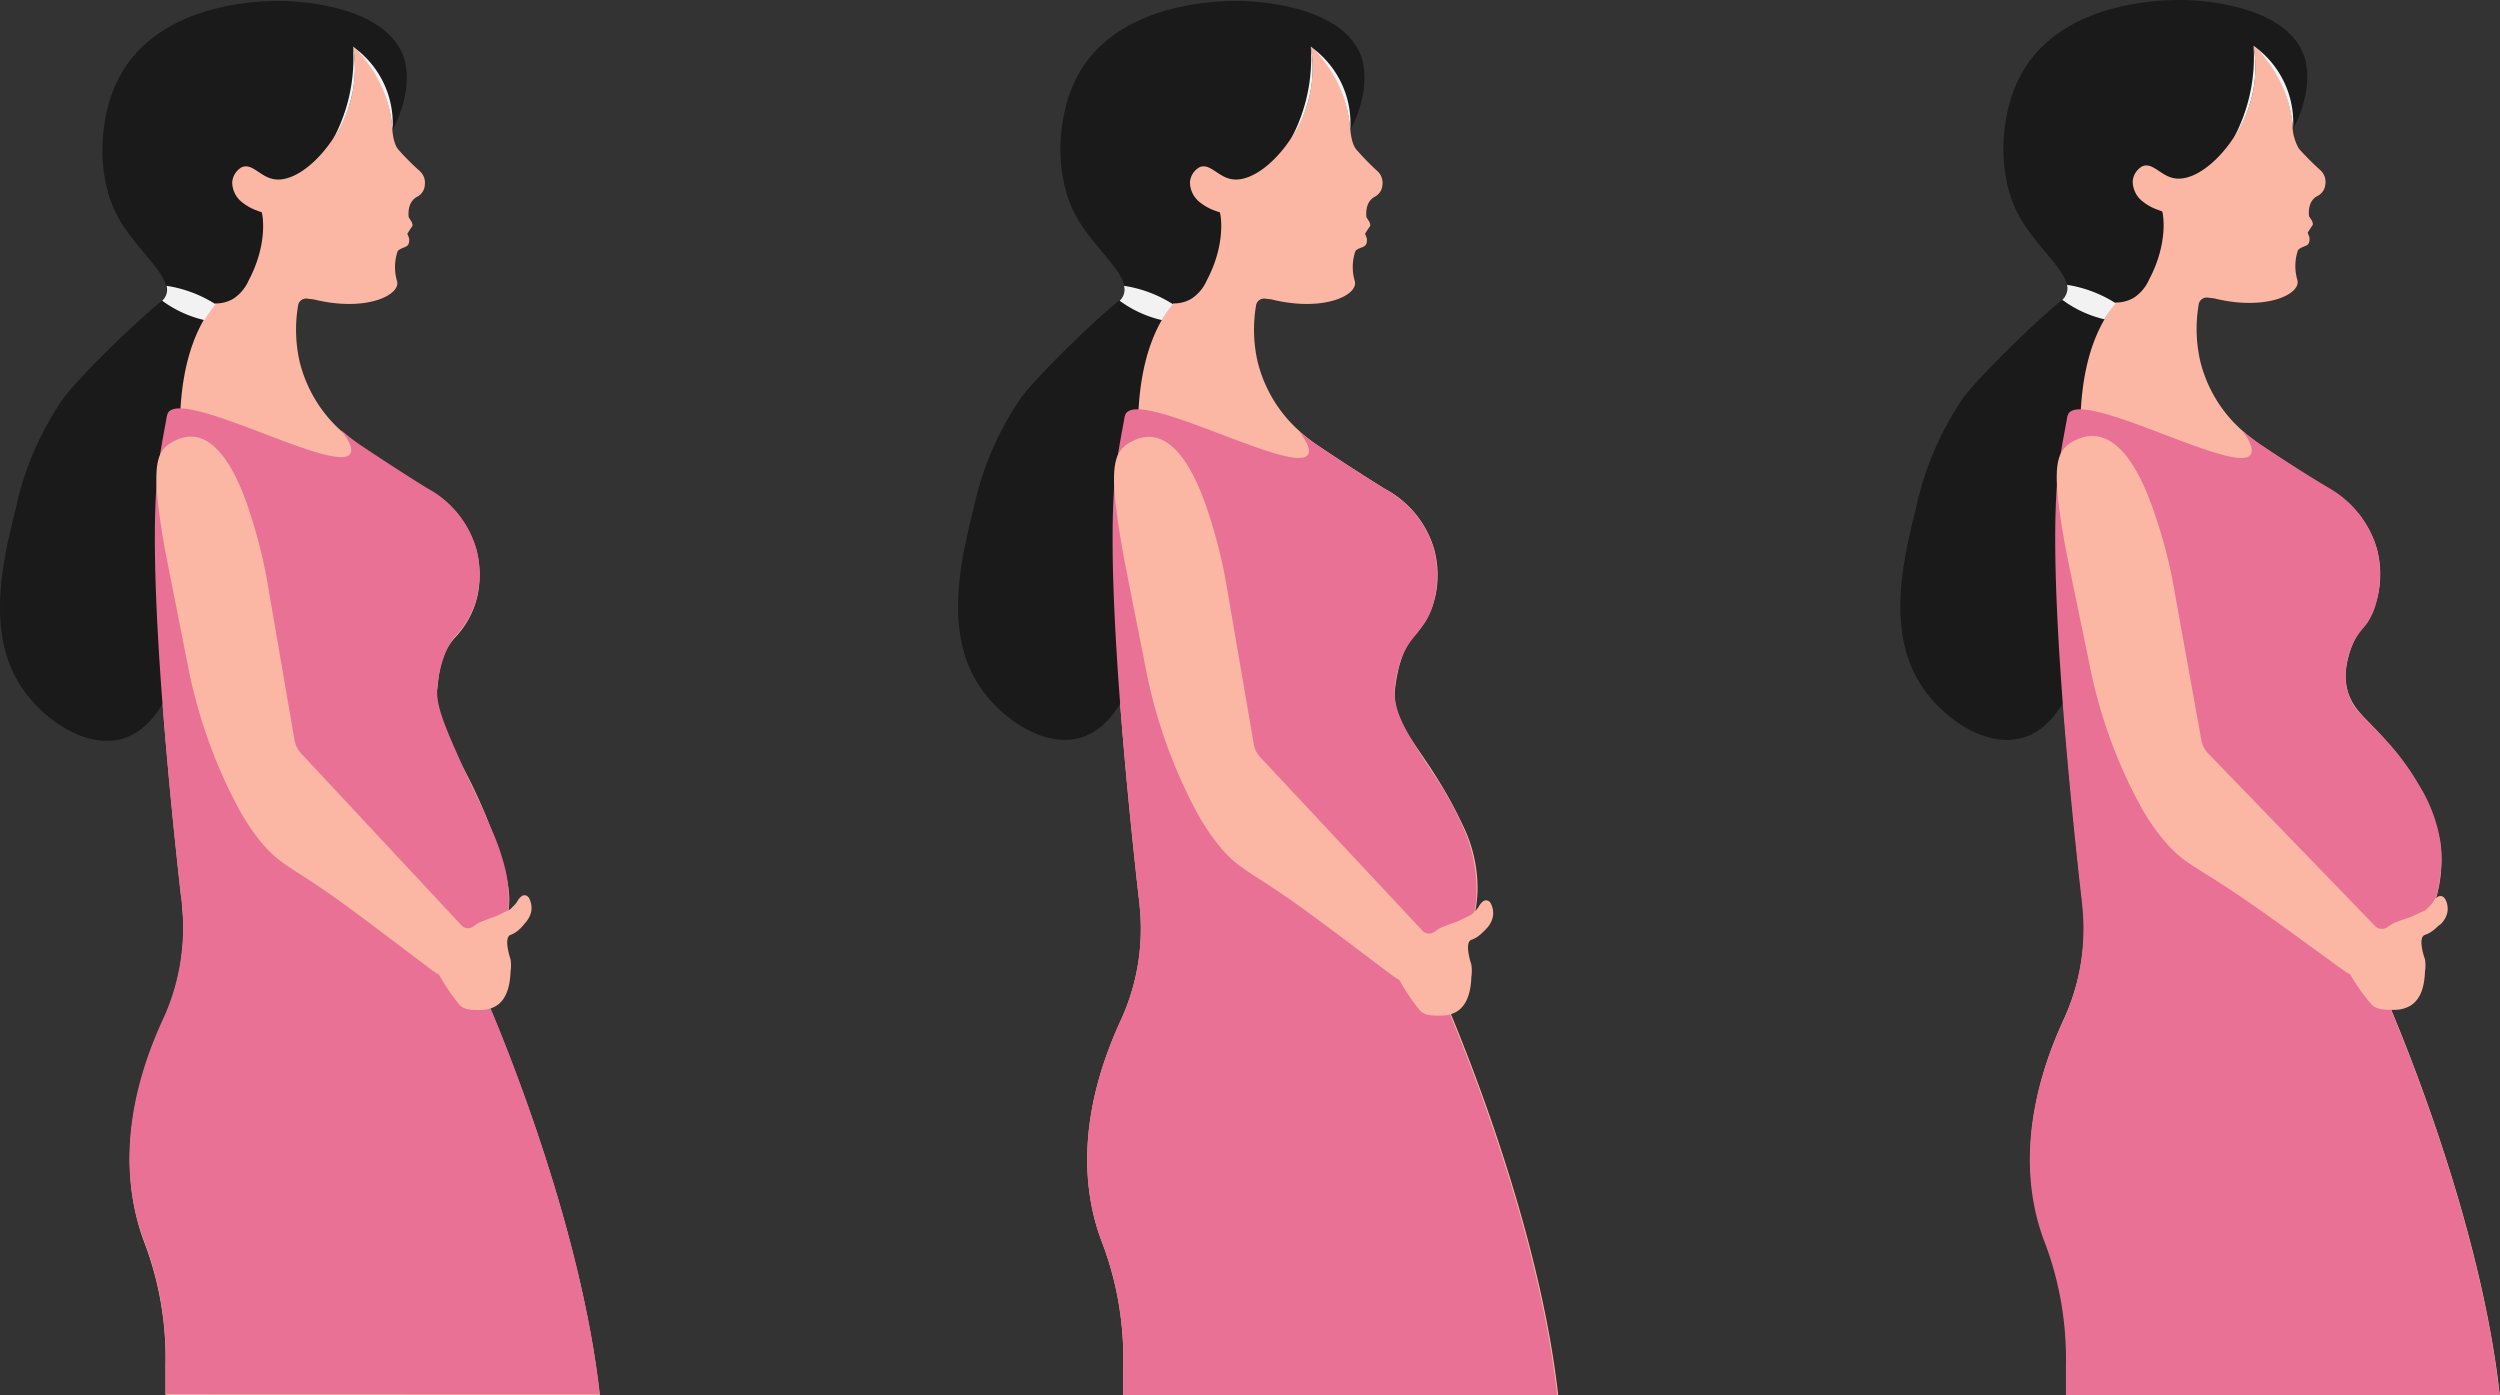 <svg id="Layer_1" data-name="Layer 1" xmlns="http://www.w3.org/2000/svg" viewBox="0 0 333.52 186.17"><rect x="0" y="0" width="333.52" height="186.17" fill="#333333" stroke="none"/><defs><style>.cls-1{fill:#fbb7a3;}.cls-2{fill:#1a1a1a;}.cls-3{fill:#f2f2f2;}.cls-4{fill:#e97195;}</style></defs><path class="cls-1" d="M54.32,193.17l0-4a43.63,43.63,0,0,0-2.83-16.44C49.33,167,47.67,157,54,143.17a29.16,29.16,0,0,0,2.53-15.34v-.06s0,0,0-.06c0-.43-.1-.88-.16-1.34-1.78-16-4.72-46.13-2.83-58.08.33-2.09.64-3.82.93-5.31,2.05-10.33,3.15-8.23,2.2-25.2l-1.13-7.55-.36-2.41a19.46,19.46,0,0,1,2.65-13.23C61.62,8.7,68.6,2.94,79.62,12.4l.17.14a14.66,14.66,0,0,1,4.75,10.69c0,1.56.24,3,.84,3.72a33.77,33.77,0,0,0,2.87,2.88,2.11,2.11,0,0,1,.66,1.88,1.88,1.88,0,0,1-1,1.53C86.43,34,86.77,36,86.77,36a3.17,3.17,0,0,1,.23.36,1.27,1.27,0,0,1,.28.69.82.82,0,0,1-.2.35l-.22.34-.28.44.23.59c.06.44,0,.88-.33,1.08s-1,.35-1.2.69a6.59,6.59,0,0,0-.06,4c.43,1.88-4.26,4.11-11.14,2.4l-.86-.1A1.08,1.08,0,0,0,72,47.8a19.31,19.31,0,0,0,.2,7.39,18.19,18.19,0,0,0,5.54,9.28c.32.29.65.58,1,.86h0c.54.43,1.12.85,1.75,1.27,5.29,3.54,8.75,5.65,8.75,5.65a13.33,13.33,0,0,1,6.55,8.1,13.14,13.14,0,0,1,.09,6.39A11.9,11.9,0,0,1,93,92c-2.27,2.4-2.24,5.76-2.42,6.84-.91,5.47,3.14,7.84,7.45,19.48,2.12,5.71,2.18,7.93,2.15,9a19.78,19.78,0,0,1-3.92,11s13.08,28.84,16,54.79Z" transform="translate(-32.24 -7)"/><path class="cls-2" d="M84.6,24.39a16.77,16.77,0,0,0-1.06-5,16.2,16.2,0,0,0-4.2-6.19,16.91,16.91,0,0,1-.43,7.59c-1.72,5.73-6.91,11-10.42,10.05-1.63-.42-2.68-2.1-4-1.53a2.52,2.52,0,0,0-1.27,2,3.41,3.41,0,0,0,1.35,2.7,6.91,6.91,0,0,0,2,1.1c.41.17.5.16.57.2l0,0c.1.09.94,4.06-1.72,9.09a5.64,5.64,0,0,1-2,2.42,4.53,4.53,0,0,1-2.48.66v0a15.41,15.41,0,0,0-1.47,2.12c-3.87,6.6-3.29,15.68-3.06,19.24.11,1.7.18,1.22.76,7.21.54,5.36.8,8,.77,9.68A27.4,27.4,0,0,1,55.66,97.6c-1.25,2.65-3.1,6.56-6.69,7.82-4.9,1.74-10.81-2.25-13.76-6.59-5-7.36-2.54-17.25-.84-24.1a40.9,40.9,0,0,1,6.25-14.49c1.41-2.06,8.64-9.36,13-12.93l.19-.17a2.29,2.29,0,0,0,.48-.68,2,2,0,0,0,.1-1.31c-.55-2.39-4.45-5.51-6.48-9.33-2.84-5.34-2.44-12.64-.22-17.58C52.82,6.9,68,7.11,69.8,7.13c1.62,0,13.51.39,16.2,7.23C86.26,15,87.57,18.63,84.6,24.39Z" transform="translate(-32.24 -7)"/><path class="cls-3" d="M61,47.59v0a15.41,15.41,0,0,0-1.47,2.12,15.31,15.31,0,0,1-5.65-2.59,2.29,2.29,0,0,0,.48-.68,2,2,0,0,0,.1-1.31A16.89,16.89,0,0,1,61,47.59Z" transform="translate(-32.24 -7)"/><path class="cls-4" d="M54.32,193l0-4a43.66,43.66,0,0,0-2.83-16.44c-2.21-5.7-3.87-15.77,2.48-29.56a29.18,29.18,0,0,0,2.53-15.35v-.06s0,0,0,0c0-.44-.1-.89-.16-1.35-1.78-16-4.72-46.12-2.83-58.08.33-2.09.66-3.81.93-5.3a2.68,2.68,0,0,1,.2-.76c1.91-3.37,22.69,8.36,24.35,5.4.23-.41.19-1.24-1.26-3.16.32.3.65.58,1,.86h0c.54.43,1.12.86,1.75,1.28,5.29,3.53,8.75,5.65,8.75,5.65a13.34,13.34,0,0,1,6.55,8.09,13.13,13.13,0,0,1,.09,6.39A11.84,11.84,0,0,1,93,91.86c-1.24,1.31-2.17,4.11-2.42,6.85-.22,2.4,1,5.21,3.49,10.74,1.54,3.44,2.08,4.2,3.56,7.8a29.91,29.91,0,0,1,2.13,6.19,18.63,18.63,0,0,1-.27,8.48,17.16,17.16,0,0,1-3.23,6.3s13.08,28.84,16,54.8Z" transform="translate(-32.24 -7)"/><path class="cls-3" d="M79.34,13.24a16.83,16.83,0,0,1,.19,4.29,17,17,0,0,1-2.83,8,22.83,22.83,0,0,0,2.64-12.26Z" transform="translate(-32.24 -7)"/><path class="cls-3" d="M79.34,13.24a13.75,13.75,0,0,1,1.8,2,16.77,16.77,0,0,1,3.46,9.19A12.51,12.51,0,0,0,79.34,13.24Z" transform="translate(-32.24 -7)"/><path class="cls-1" d="M101.69,130.83l-.34.31a3.48,3.48,0,0,1-1,.58c-1,.37,0,3.26,0,3.26a5.42,5.42,0,0,1,0,1.66c-.06,1.68-.44,3.62-1.89,4.54a4,4,0,0,1-2,.56c-.86,0-2.22.07-2.86-.63a10.2,10.2,0,0,1-.91-1.17,21.86,21.86,0,0,1-1.75-2.7,1,1,0,0,0-.1-.15.71.71,0,0,0-.35-.24c-.37-.15-8.5-6.47-13.43-10-6.12-4.34-7.53-4.47-10.16-7.71a28.9,28.9,0,0,1-3.09-4.77,67.81,67.81,0,0,1-6.52-18.64c-.27-1.35-.82-4.18-1.1-5.56-1.5-7.61-1.67-8.4-2-10.16-1.63-9.38-1.3-12,.14-13.39a4.13,4.13,0,0,1,1.11-.76c5.4-2.86,8.64,5,10,9.13a67.39,67.39,0,0,1,2.35,9l3.74,21.73a3.47,3.47,0,0,0,.87,1.78l21.4,22.94a1.19,1.19,0,0,0,1.51.21c.29-.18.54-.4.83-.55.74-.34,1.5-.6,2.27-.87l1.8-.86a2.31,2.31,0,0,0,.4-.37,4,4,0,0,0,.63-.72,2,2,0,0,1,.65-.76.66.66,0,0,1,.65,0,.92.92,0,0,1,.36.46,2.76,2.76,0,0,1,.21,1.63,3.32,3.32,0,0,1-.87,1.59A6.55,6.55,0,0,1,101.69,130.83Z" transform="translate(-32.24 -7)"/><path class="cls-1" d="M182.09,193.17l0-4a43.63,43.63,0,0,0-2.83-16.44c-2.21-5.71-3.87-15.77,2.48-29.57a29.16,29.16,0,0,0,2.53-15.34v-.06s0,0,0-.06c-.05-.43-.1-.88-.16-1.34-1.78-16-4.72-46.13-2.83-58.08.33-2.09.64-3.82.93-5.31,2.05-10.33,3.15-8.23,2.2-25.2l-1.13-7.55L183,27.82a19.46,19.46,0,0,1,2.65-13.23c3.78-5.89,10.76-11.65,21.78-2.19l.17.14a14.66,14.66,0,0,1,4.75,10.69c0,1.56.24,3,.84,3.72A33.77,33.77,0,0,0,216,29.83a2.11,2.11,0,0,1,.66,1.88,1.88,1.88,0,0,1-1,1.53C214.2,34,214.54,36,214.54,36a3.17,3.17,0,0,1,.23.36,1.27,1.27,0,0,1,.28.69.82.82,0,0,1-.2.35l-.22.34-.28.44.23.59c.06.44,0,.88-.33,1.08s-1.05.35-1.2.69a6.59,6.59,0,0,0-.06,4c.43,1.88-4.26,4.11-11.14,2.4l-.86-.1a1.08,1.08,0,0,0-1.19.95,19.31,19.31,0,0,0,.2,7.39,18.19,18.19,0,0,0,5.54,9.28c.32.29.65.58,1,.86h0c.54.43,1.12.85,1.75,1.27,5.29,3.54,8.75,5.65,8.75,5.65a13.33,13.33,0,0,1,6.55,8.1,13.14,13.14,0,0,1,.09,6.39A11.9,11.9,0,0,1,220.78,92c-1.56,1.64-2.17,4.79-2.42,6.84-.63,5.33,4.11,7.81,9,18.19a19.15,19.15,0,0,1,2,8.68,16.55,16.55,0,0,1-.24,2.49,21,21,0,0,1-5,10.16s13.08,28.84,16,54.79Z" transform="translate(-32.24 -7)"/><path class="cls-2" d="M212.37,24.39a16.77,16.77,0,0,0-1.06-5,16.2,16.2,0,0,0-4.2-6.19,16.91,16.91,0,0,1-.43,7.59c-1.72,5.73-6.91,11-10.42,10.05-1.63-.42-2.68-2.1-4-1.53a2.52,2.52,0,0,0-1.27,2,3.41,3.41,0,0,0,1.35,2.7,6.91,6.91,0,0,0,2,1.1c.41.17.5.16.57.2l.05,0c.1.09.94,4.06-1.72,9.09a5.64,5.64,0,0,1-2,2.42,4.53,4.53,0,0,1-2.48.66v0a15.41,15.41,0,0,0-1.47,2.12c-3.87,6.6-3.29,15.68-3.06,19.24.11,1.7.18,1.22.76,7.21.54,5.36.8,8,.77,9.68a27.4,27.4,0,0,1-2.29,11.74c-1.25,2.65-3.1,6.56-6.69,7.82-4.9,1.74-10.81-2.25-13.76-6.59-5-7.36-2.54-17.25-.84-24.1a40.9,40.9,0,0,1,6.25-14.49c1.41-2.06,8.64-9.36,13-12.93l.19-.17a2.29,2.29,0,0,0,.48-.68,2,2,0,0,0,.1-1.31c-.55-2.39-4.45-5.51-6.48-9.33-2.84-5.34-2.44-12.64-.22-17.58C180.59,6.9,195.75,7.11,197.57,7.13c1.62,0,13.51.39,16.2,7.23C214,15,215.34,18.63,212.37,24.39Z" transform="translate(-32.24 -7)"/><path class="cls-3" d="M188.73,47.59v0a15.41,15.41,0,0,0-1.47,2.12,15.31,15.31,0,0,1-5.65-2.59,2.29,2.29,0,0,0,.48-.68,2,2,0,0,0,.1-1.31A16.89,16.89,0,0,1,188.73,47.59Z" transform="translate(-32.24 -7)"/><path class="cls-4" d="M182.09,193.17l0-4a43.63,43.63,0,0,0-2.83-16.44c-2.21-5.71-3.87-15.77,2.48-29.57a29.16,29.16,0,0,0,2.53-15.34v-.06s0,0,0-.06c-.05-.43-.1-.88-.16-1.34-1.78-16-4.72-46.12-2.83-58.08.33-2.09.66-3.82.93-5.31a2.63,2.63,0,0,1,.2-.75c1.91-3.37,22.69,8.36,24.35,5.39.23-.4.19-1.23-1.26-3.15.32.29.65.58,1,.86h0c.54.43,1.12.85,1.75,1.27,5.29,3.54,8.75,5.65,8.75,5.65a13.33,13.33,0,0,1,6.55,8.1,13.86,13.86,0,0,1,.09,6.39,9,9,0,0,1-1.3,3.33c-.31.46-1,1.32-1.47,1.94a9.71,9.71,0,0,0-1.18,1.76l-.22.45a15,15,0,0,0-1.16,4.64c-.15,3,1.3,5.39,3.9,9.46.9,1.42,1.72,2.46,3.08,4.86a38.71,38.71,0,0,1,1.82,3.53,20.27,20.27,0,0,1,2.07,10.34,18.23,18.23,0,0,1-1.61,5.85,19.92,19.92,0,0,1-3.58,5.48s13.08,28.84,16,54.79Z" transform="translate(-32.24 -7)"/><path class="cls-3" d="M207.11,13.24a16.83,16.83,0,0,1,.19,4.29,17,17,0,0,1-2.83,8,22.83,22.83,0,0,0,2.64-12.26Z" transform="translate(-32.24 -7)"/><path class="cls-3" d="M207.11,13.24a13.75,13.75,0,0,1,1.8,2,16.77,16.77,0,0,1,3.46,9.19A12.51,12.51,0,0,0,207.11,13.24Z" transform="translate(-32.24 -7)"/><path class="cls-1" d="M229.94,131.48c-.11.11-.23.21-.35.31a3.35,3.35,0,0,1-1.06.59c-1,.38,0,3.29,0,3.29a5.49,5.49,0,0,1,0,1.67c-.06,1.7-.44,3.66-1.91,4.59a4,4,0,0,1-2,.56c-.86,0-2.24.08-2.89-.63a13.3,13.3,0,0,1-.92-1.18,23.53,23.53,0,0,1-1.76-2.73.58.58,0,0,0-.11-.15.81.81,0,0,0-.34-.25c-.38-.14-8.58-6.53-13.57-10.06-6.18-4.38-7.6-4.52-10.25-7.78a29.47,29.47,0,0,1-3.13-4.82,68.19,68.19,0,0,1-6.58-18.82c-.27-1.37-.83-4.23-1.11-5.62-1.52-7.68-1.69-8.48-2-10.26-1.65-9.47-1.31-12.09.14-13.52a4,4,0,0,1,1.12-.77c5.46-2.89,8.73,5,10.13,9.22a67.47,67.47,0,0,1,2.37,9.12l3.78,22a3.37,3.37,0,0,0,.88,1.79L222,131.15a1.18,1.18,0,0,0,1.53.21c.28-.17.54-.39.83-.55.75-.34,1.52-.6,2.29-.87l1.82-.88a2,2,0,0,0,.4-.37,4.09,4.09,0,0,0,.64-.73,2.09,2.09,0,0,1,.65-.76.7.7,0,0,1,.67,0,.93.93,0,0,1,.36.46,2.79,2.79,0,0,1,.21,1.64,3.23,3.23,0,0,1-.88,1.61A8.36,8.36,0,0,1,229.94,131.48Z" transform="translate(-32.24 -7)"/><path class="cls-1" d="M307.86,193l.05-4a43.66,43.66,0,0,0-2.83-16.44c-2.21-5.7-3.87-15.77,2.48-29.57a29.14,29.14,0,0,0,2.53-15.34v-.06s0,0,0,0c-.05-.44-.1-.89-.16-1.35-1.78-16-4.72-46.12-2.83-58.08.33-2.09.64-3.82.93-5.31,2.05-10.32,3.15-8.22,2.2-25.2l-1.13-7.55-.36-2.4a19.44,19.44,0,0,1,2.65-13.23c3.77-5.9,10.76-11.65,21.78-2.2l.17.15a14.66,14.66,0,0,1,4.75,10.68,6.56,6.56,0,0,0,.84,3.73,37,37,0,0,0,2.87,2.88,2.1,2.1,0,0,1,.66,1.87,1.9,1.9,0,0,1-1,1.54c-1.51.72-1.17,2.74-1.17,2.74s.16.24.23.36a1.27,1.27,0,0,1,.28.69.82.82,0,0,1-.2.35c-.07.12-.15.23-.22.34l-.28.44.23.6c.06.43,0,.88-.33,1.07s-1,.35-1.2.69a6.59,6.59,0,0,0-.06,4c.43,1.88-4.26,4.11-11.14,2.4l-.86-.1a1.09,1.09,0,0,0-1.19,1,19.31,19.31,0,0,0,.2,7.39,18.08,18.08,0,0,0,5.54,9.28c.32.3.65.58,1,.86h0c.54.43,1.12.86,1.75,1.28,5.29,3.53,8.75,5.64,8.75,5.64a13.33,13.33,0,0,1,6.55,8.1,13.13,13.13,0,0,1,.09,6.39c-.59,2.34-1.65,2.35-2.91,5.28-.6,1.4-1.72,4-1.22,6.67.44,2.34,1.94,3.71,3.19,5,1.71,1.76,8.65,8.91,9.41,16.85a18.37,18.37,0,0,1-1.25,8.11,21.63,21.63,0,0,1-6.87,9.74s13.08,28.84,15.95,54.79Z" transform="translate(-32.24 -7)"/><path class="cls-2" d="M338.14,24.27a16.76,16.76,0,0,0-1.06-5,16.2,16.2,0,0,0-4.2-6.19,16.9,16.9,0,0,1-.43,7.59c-1.72,5.74-6.91,11-10.42,10.05-1.63-.42-2.68-2.1-4-1.53a2.52,2.52,0,0,0-1.27,2,3.39,3.39,0,0,0,1.35,2.7,6.67,6.67,0,0,0,2,1.1c.41.17.5.16.57.2l0,0c.1.08.94,4.05-1.72,9.08a5.64,5.64,0,0,1-2,2.42,4.53,4.53,0,0,1-2.48.66,0,0,0,0,1,0,0A15.94,15.94,0,0,0,313,49.6c-3.87,6.61-3.29,15.68-3.06,19.24.11,1.7.18,1.23.76,7.21.54,5.36.8,8,.77,9.68a27.4,27.4,0,0,1-2.29,11.74c-1.25,2.66-3.1,6.56-6.69,7.83-4.9,1.73-10.81-2.25-13.76-6.59-5-7.36-2.54-17.26-.84-24.1a41,41,0,0,1,6.25-14.5c1.41-2.06,8.64-9.36,13-12.93l.19-.17a2.16,2.16,0,0,0,.48-.68A2,2,0,0,0,308,45c-.55-2.39-4.45-5.51-6.48-9.34-2.84-5.34-2.44-12.64-.22-17.58C306.36,6.78,321.52,7,323.34,7c1.62,0,13.51.39,16.2,7.23C339.8,14.89,341.11,18.51,338.14,24.27Z" transform="translate(-32.24 -7)"/><path class="cls-3" d="M314.5,47.46a0,0,0,0,1,0,0A15.94,15.94,0,0,0,313,49.6,15.31,15.31,0,0,1,307.37,47a2.16,2.16,0,0,0,.48-.68A2,2,0,0,0,308,45,16.85,16.85,0,0,1,314.5,47.46Z" transform="translate(-32.24 -7)"/><path class="cls-4" d="M307.85,193.17l0-4a43.83,43.83,0,0,0-2.83-16.44c-2.21-5.71-3.88-15.77,2.48-29.57a29.16,29.16,0,0,0,2.53-15.34v-.06s0,0,0-.06c-.05-.43-.1-.88-.16-1.34-1.79-16-4.72-46.12-2.84-58.08.33-2.09.67-3.82.94-5.31a2.33,2.33,0,0,1,.2-.75c1.91-3.37,22.68,8.36,24.35,5.39.23-.4.27-1.29-1.18-3.22.32.3.63.55,1,.83l0,0c.54.42,1.15.87,1.77,1.28,5.29,3.54,8.8,5.58,8.8,5.58a13.76,13.76,0,0,1,6.45,8.23,14.14,14.14,0,0,1,.05,6.4,9.16,9.16,0,0,1-1.3,3.33c-.41.61-.89,1-1.47,1.94a10.27,10.27,0,0,0-.88,1.8s-.18.6-.19.65a9.93,9.93,0,0,0-.38,3.63,8.23,8.23,0,0,0,.34,1.55c.69,2.13,2.05,2.92,4.74,5.84a33.23,33.23,0,0,1,2.77,3.33,31.62,31.62,0,0,1,1.95,3,20.53,20.53,0,0,1,2.87,7.85,18.6,18.6,0,0,1-1,8.13,22.7,22.7,0,0,1-2.92,6,22,22,0,0,1-4.19,4.57s13.08,28.84,15.95,54.79Z" transform="translate(-32.24 -7)"/><path class="cls-3" d="M332.88,13.11a16.86,16.86,0,0,1,.19,4.29,17.09,17.09,0,0,1-2.83,8,22.88,22.88,0,0,0,2.64-12.27Z" transform="translate(-32.24 -7)"/><path class="cls-3" d="M332.88,13.11a14.49,14.49,0,0,1,1.8,2,16.78,16.78,0,0,1,3.46,9.2A12.53,12.53,0,0,0,332.88,13.11Z" transform="translate(-32.24 -7)"/><path class="cls-1" d="M357.2,130.83l-.36.3a3.61,3.61,0,0,1-1.09.59c-1.06.36,0,3.26,0,3.26a5.06,5.06,0,0,1,0,1.65c-.06,1.68-.44,3.63-1.95,4.54a4.19,4.19,0,0,1-2.07.55c-.88,0-2.3.07-3-.63a10.89,10.89,0,0,1-1-1.18,23.62,23.62,0,0,1-1.82-2.7.78.78,0,0,0-.1-.15.81.81,0,0,0-.36-.24c-.38-.15-8.83-6.49-14-10-6.36-4.36-7.82-4.5-10.55-7.74a28.37,28.37,0,0,1-3.22-4.78A66,66,0,0,1,311,95.65c-.28-1.36-.86-4.18-1.15-5.56-1.58-7.62-1.75-8.41-2.08-10.17-1.71-9.39-1.37-12,.12-13.39a3.89,3.89,0,0,1,1.14-.76c5.61-2.85,9,5,10.44,9.15A66.81,66.81,0,0,1,322,84l3.92,21.74a3.46,3.46,0,0,0,.91,1.78l22.25,23a1.25,1.25,0,0,0,1.57.22c.3-.18.56-.39.86-.55.77-.34,1.56-.59,2.35-.86l1.87-.86a2,2,0,0,0,.41-.36,4.09,4.09,0,0,0,.65-.73,2.13,2.13,0,0,1,.68-.75.72.72,0,0,1,.68,0,1,1,0,0,1,.37.45,2.73,2.73,0,0,1,.22,1.64,3.22,3.22,0,0,1-.9,1.58C357.6,130.44,357.4,130.64,357.2,130.83Z" transform="translate(-32.24 -7)"/></svg>